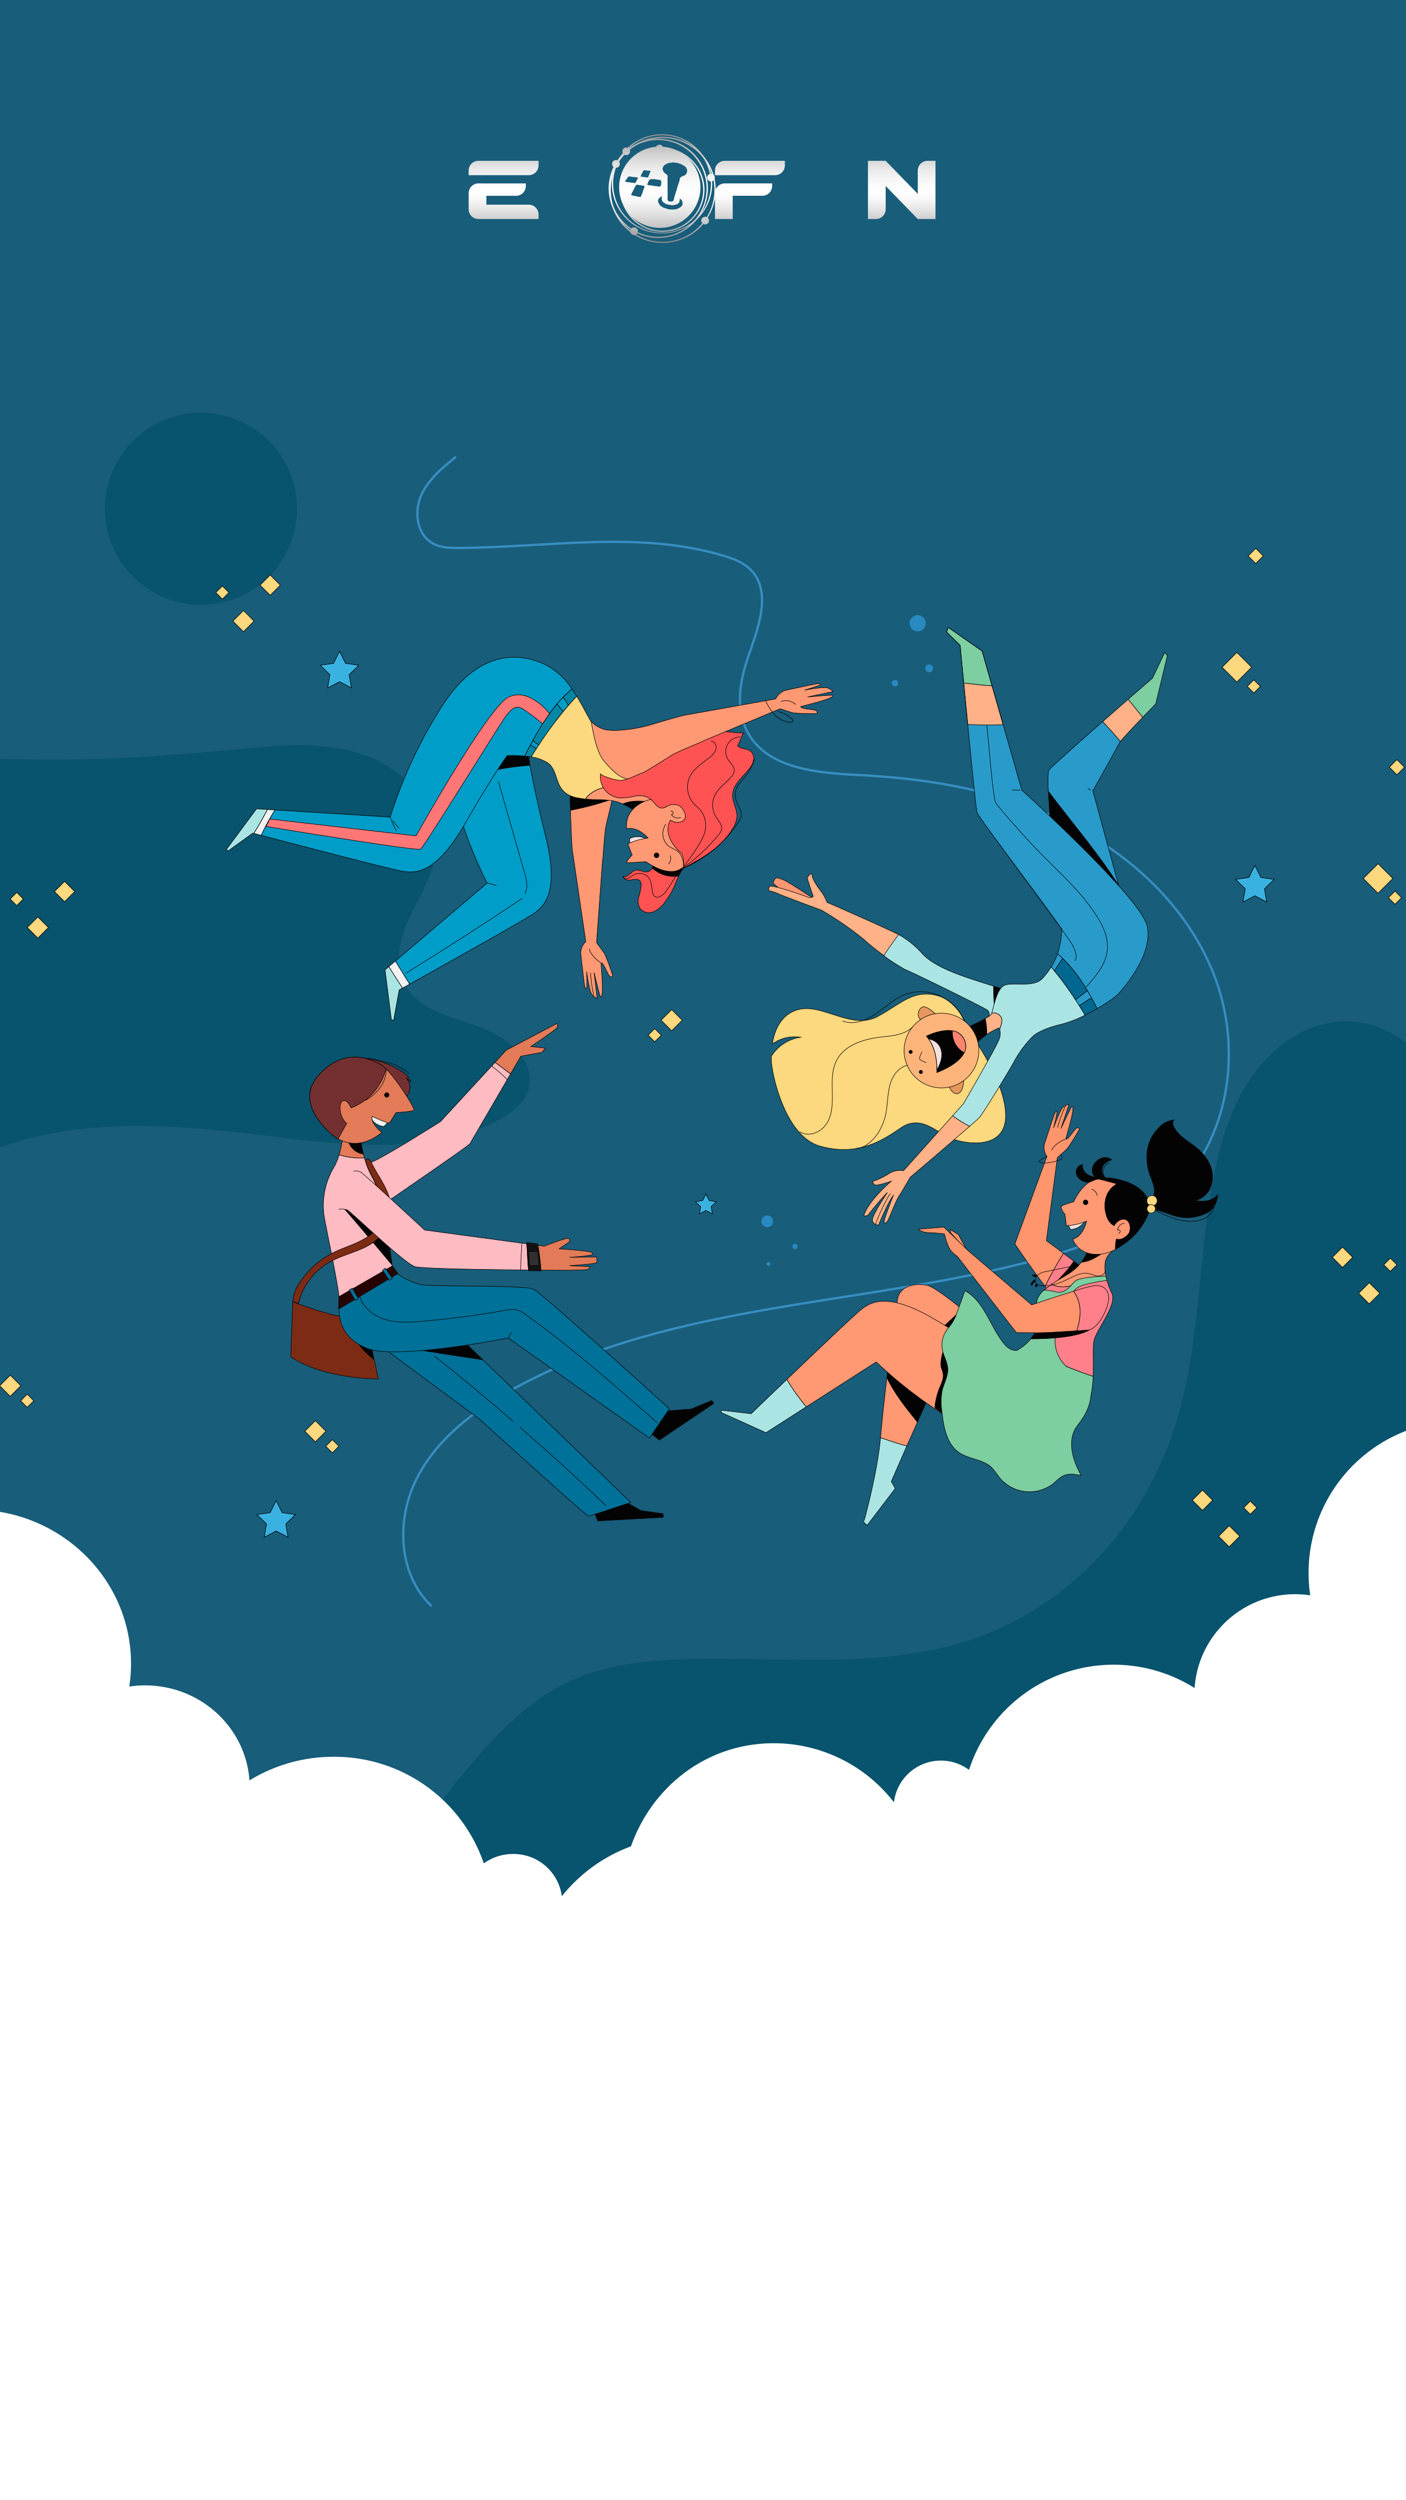 <svg xmlns="http://www.w3.org/2000/svg" xmlns:xlink="http://www.w3.org/1999/xlink" width="414" height="736" viewBox="0 0 414 736"><defs><style>.a{clip-path:url(#u);}.b{fill:#fff;}.c{fill:#185d7a;}.ac,.ax,.az,.d,.h,.t{fill:none;}.d{stroke:#378ec1;stroke-width:0.681px;}.aa,.ab,.ac,.ad,.ae,.af,.ag,.ah,.ai,.aj,.al,.am,.an,.ao,.ap,.aq,.ar,.as,.at,.au,.av,.ax,.ay,.az,.d,.f,.i,.j,.k,.l,.m,.n,.o,.p,.q,.t,.v,.w,.y,.z{stroke-miterlimit:10;}.e{fill:#08536d;}.f{fill:#39b2e2;}.aa,.ab,.ac,.ad,.ae,.af,.ag,.ah,.ai,.aj,.al,.am,.an,.ao,.ap,.aq,.ar,.as,.at,.au,.av,.ax,.ay,.f,.i,.j,.k,.l,.m,.n,.o,.p,.q,.t,.v,.w,.y,.z{stroke:#040303;}.f,.i{stroke-width:0.166px;}.g{fill:#288ac1;}.au,.i,.j{fill:#fcd87e;}.aa,.ab,.ad,.ae,.af,.ag,.ah,.ai,.aj,.al,.am,.j,.k,.l,.m,.n,.o,.p,.q,.t,.v,.w,.y,.z{stroke-width:0.15px;}.k{fill:#ff9772;}.ao,.l,.r{fill:#040303;}.ap,.m{fill:#aae5e4;}.n{fill:#ffb287;}.o,.x{fill:#299bcb;}.p{fill:#7dcea0;}.q{fill:#006890;}.s{fill:#e6975f;}.u{fill:#fdb47a;}.v{fill:#ff8470;}.at,.w{fill:#f4e1df;}.y{fill:#ff956c;}.z{fill:#ff808b;}.aa,.as{fill:#ff9974;}.ab{fill:#005f8b;}.ac{stroke-width:0.602px;}.ad{fill:#743030;}.ae{fill:#7d2b15;}.af{fill:#007199;}.ag{fill:#e37b58;}.ah,.ak{fill:#ffbbc2;}.ai,.aq{fill:#f1f1f1;}.aj{fill:#250300;}.al{fill:#131313;}.am{fill:#303030;}.an,.aw{fill:#ff5353;}.an,.ao,.ap,.aq,.ar,.as,.at,.au,.av,.ax,.ay{stroke-width:0.154px;}.ar{fill:#009dc8;}.av{fill:#0086a7;}.ay{fill:#ff7676;}.az{stroke:#fff;}.ba,.bb,.bc{fill-rule:evenodd;}.ba{fill:url(#a);}.bb{fill:url(#b);}.bc{fill:url(#d);}.bd{fill:url(#f);}.be{fill:url(#g);}.bf{fill:url(#h);}.bg{fill:url(#i);}.bh{fill:url(#j);}.bi{fill:url(#k);}.bj{fill:url(#l);}.bk{fill:url(#m);}.bl{fill:url(#n);}.bm{fill:url(#o);}.bn{fill:url(#p);}.bo{fill:url(#q);}.bp{fill:url(#r);}.bq{fill:url(#s);}</style><linearGradient id="a" x1="0.5" y1="-0.582" x2="0.5" y2="1.558" gradientUnits="objectBoundingBox"><stop offset="0" stop-color="#797a7d"/><stop offset="0.03" stop-color="#868789"/><stop offset="0.14" stop-color="#b1b2b3"/><stop offset="0.25" stop-color="#d3d3d4"/><stop offset="0.35" stop-color="#ebebec"/><stop offset="0.45" stop-color="#fafafa"/><stop offset="0.52" stop-color="#fff"/><stop offset="0.58" stop-color="#f8f8f8"/><stop offset="0.67" stop-color="#e3e3e4"/><stop offset="0.78" stop-color="#c2c2c3"/><stop offset="0.9" stop-color="#939496"/><stop offset="1" stop-color="#656669"/></linearGradient><linearGradient id="b" y1="-0.582" y2="1.558" xlink:href="#a"/><linearGradient id="d" y1="-0.582" y2="1.558" xlink:href="#a"/><linearGradient id="f" y1="-0.124" y2="1.141" xlink:href="#a"/><linearGradient id="g" y1="-0.254" y2="1.238" xlink:href="#a"/><linearGradient id="h" y1="-0.304" y2="1.377" xlink:href="#a"/><linearGradient id="i" y1="-0.077" y2="1.187" xlink:href="#a"/><linearGradient id="j" y1="-0.098" y2="1.085" xlink:href="#a"/><linearGradient id="k" y1="-11.837" y2="4.61" xlink:href="#a"/><linearGradient id="l" y1="-2.742" y2="13.705" xlink:href="#a"/><linearGradient id="m" y1="-13.239" y2="3.208" xlink:href="#a"/><linearGradient id="n" y1="-6.199" y2="10.248" xlink:href="#a"/><linearGradient id="o" y1="-7.318" y2="9.129" xlink:href="#a"/><linearGradient id="p" y1="-2.383" y2="14.064" xlink:href="#a"/><linearGradient id="q" y1="-10.881" y2="5.566" xlink:href="#a"/><linearGradient id="r" y1="-4.408" y2="12.039" xlink:href="#a"/><linearGradient id="s" y1="-0.32" y2="1.373" xlink:href="#a"/><clipPath id="u"><rect width="414" height="736"/></clipPath></defs><g id="t" class="a"><rect class="b" width="414" height="736"/><rect class="b" width="482.052" height="871.174" transform="translate(-26.589 6.146)"/><rect class="c" width="512.492" height="808.484" transform="translate(-49.104 -12)"/><path class="d" d="M160.872,123.921c-4.077,3.288-8.307,6.773-10.363,11.591s-1.1,11.358,3.481,13.905c2.307,1.285,5.074,1.356,7.715,1.344,26.09-.12,52.856-5.206,77.852,2.268,2.9.868,5.859,1.963,8.008,4.1,6.45,6.412,2.3,17.119-.689,25.709-2.482,7.14-3.781,15.349-.24,22.028,5.854,11.045,20.871,12.157,33.356,12.778,21.351,1.062,42.891,4.958,61.944,14.65s35.484,25.66,42.725,45.773,4.12,44.38-10.34,60.123c-10.97,11.943-26.9,17.965-42.565,22.143C280.62,373.966,224.7,372.7,178.234,398.04c-11.786,6.428-23.089,14.929-29.081,26.943s-5.284,28.127,4.532,37.286" transform="translate(-26.589 10.538)"/><path class="e" d="M199.988,561.73c-.582-13.915,7.028-25.231,14.235-34.01,8.755-10.664,17.989-20.826,28.5-26.946,11.11-6.469,23.184-8.151,35.093-8.725,28.208-1.36,56.758,3.1,84.474-4.9s55.652-31.818,65.479-71.586c7.061-28.576,4.237-62.672,15.992-87.513,10.8-22.833,33.422-30.767,49.834-17.48V562.459Z" transform="translate(-79.589 -3.462)"/><path class="e" d="M1.217,194.753c-.511,6.193,4.016,11.935,9.571,14.721s11.962,3.208,18.173,3.416c22.112.738,44.247-.608,66.267-2.742,12.755-1.237,25.965-2.691,38.113,1.387s22.9,15.493,21.657,28.246c-.672,6.862-4.574,12.9-7.542,19.125s-5.029,13.682-1.989,19.87c3.808,7.754,13.515,9.972,21.687,12.772s17.156,9.613,15.177,18.022c-1.184,5.03-5.981,8.318-10.675,10.479-21.481,9.888-46.41,6.176-69.888,3.352-19.93-2.4-40.251-3.995-59.979-.286S2.75,336.414-9.017,352.678s-14.44,39.767-3.348,56.5" transform="translate(-26.589 10.538)"/><circle class="e" cx="28.271" cy="28.271" r="28.271" transform="translate(30.912 121.514)"/><g transform="translate(-26.589 10.538)"><path class="f" d="M126.565,181.186l1.751,3.549,3.916.569-2.834,2.762.669,3.9-3.5-1.842-3.5,1.842.669-3.9L120.9,185.3l3.916-.569Z"/><path class="f" d="M107.9,431.195l1.751,3.549,3.916.569-2.834,2.762.669,3.9-3.5-1.842-3.5,1.842.669-3.9-2.834-2.762,3.916-.569Z"/><path class="f" d="M396.087,244.213l1.751,3.549,3.916.569-2.834,2.762.669,3.9-3.5-1.842-3.5,1.842.669-3.9-2.834-2.762,3.916-.569Z"/><path class="f" d="M234.445,340.947l.949,1.924,2.123.309-1.536,1.5.363,2.115-1.9-1-1.9,1,.363-2.115-1.536-1.5,2.123-.309Z"/></g><path class="g" d="M299.191,172.938a2.384,2.384,0,1,1-2.384-2.385A2.384,2.384,0,0,1,299.191,172.938Z" transform="translate(-26.589 10.538)"/><path class="g" d="M301.327,186.208a1.139,1.139,0,1,1-1.139-1.139A1.139,1.139,0,0,1,301.327,186.208Z" transform="translate(-26.589 10.538)"/><path class="g" d="M291.071,190.577a.95.95,0,1,1-.95-.95A.949.949,0,0,1,291.071,190.577Z" transform="translate(-26.589 10.538)"/><path class="g" d="M254.224,348.98a1.71,1.71,0,1,1-1.709-1.709A1.71,1.71,0,0,1,254.224,348.98Z" transform="translate(-26.589 10.538)"/><circle class="g" cx="0.76" cy="0.76" r="0.76" transform="translate(233.333 366.166)"/><circle class="g" cx="0.57" cy="0.57" r="0.57" transform="translate(225.735 371.484)"/><rect class="h" width="340.404" height="340.404" transform="translate(41.328 134.068)"/><g transform="translate(-26.589 10.538)"><rect class="i" width="2.73" height="2.73" transform="translate(219.371 292.264) rotate(45)"/><rect class="i" width="4.393" height="4.393" transform="translate(224.362 286.672) rotate(45)"/><rect class="i" width="2.73" height="2.73" transform="translate(126.37 415.195) rotate(135.001)"/><rect class="i" width="4.393" height="4.393" transform="translate(122.557 410.779) rotate(135.001)"/><rect class="i" width="2.73" height="2.73" transform="translate(397.708 191.524) rotate(135)"/><rect class="i" width="6.146" height="6.146" transform="translate(395.134 185.868) rotate(135)"/><rect class="i" width="3.139" height="3.139" transform="translate(398.556 153.113) rotate(135)"/><rect class="i" width="2.73" height="2.73" transform="matrix(0.707, 0.707, -0.707, 0.707, 92.066, 161.971)"/><rect class="i" width="4.219" height="4.219" transform="translate(106.147 158.72) rotate(44.999)"/><rect class="i" width="4.393" height="4.393" transform="translate(98.281 169.194) rotate(44.999)"/><rect class="i" width="2.73" height="2.73" transform="translate(396.669 433.29) rotate(135)"/><rect class="i" width="4.219" height="4.219" transform="matrix(-0.707, 0.707, -0.707, -0.707, 383.641, 431.093)"/><rect class="i" width="4.393" height="4.393" transform="translate(391.63 441.69) rotate(135)"/></g><g transform="translate(-26.589 10.538)"><rect class="i" width="2.73" height="2.73" transform="translate(158.826 382.463) rotate(45)"/><rect class="i" width="4.393" height="4.393" transform="translate(163.816 376.871) rotate(45)"/><rect class="i" width="2.73" height="2.73" transform="translate(36.534 401.808) rotate(135.001)"/><rect class="i" width="4.393" height="4.393" transform="translate(32.72 397.392) rotate(135.001)"/><rect class="i" width="2.73" height="2.73" transform="translate(439.281 253.717) rotate(135)"/><rect class="i" width="6.146" height="6.146" transform="translate(436.706 248.062) rotate(135)"/><rect class="i" width="3.139" height="3.139" transform="translate(440.129 215.306) rotate(135)"/><rect class="i" width="2.73" height="2.73" transform="matrix(0.707, 0.707, -0.707, 0.707, 31.52, 252.17)"/><rect class="i" width="4.219" height="4.219" transform="translate(45.601 248.919) rotate(44.999)"/><rect class="i" width="4.393" height="4.393" transform="translate(37.735 259.393) rotate(44.999)"/><rect class="i" width="2.73" height="2.73" transform="translate(437.909 361.775) rotate(135)"/><rect class="i" width="4.219" height="4.219" transform="matrix(-0.707, 0.707, -0.707, -0.707, 424.882, 359.578)"/><rect class="i" width="4.393" height="4.393" transform="translate(432.871 370.175) rotate(135)"/></g><g transform="translate(-26.589 10.538)"><path class="j" d="M262.338,294.806a11.334,11.334,0,0,0-8.33,1.959c.978-6.255,4.4-10.135,9.6-10.386,6.513-.314,14.5,6.007,21.317,2.363s10.483-8.038,17.527-6.24,9.168,10.248,9.168,10.248,10.855,14.206,11.072,24.822-11.793,8.719-16.1,6.986-8.847-7.184-14.832-3.033-12.982,8.24-23.562,5.365-14.32-21.469-14.461-24.978c-.021-.517-.025-1.02-.02-1.516A12.227,12.227,0,0,1,262.338,294.806Z"/><path class="k" d="M267.9,255.026c-2.681-1.558-6.245-4.07-8.927-5.628a12.366,12.366,0,0,0-3.084-1.432,1.075,1.075,0,0,0-1.053.14,1.175,1.175,0,0,0-.188.314c-.107.234-.215.467-.323.7a.34.34,0,0,0,.123.492,26.257,26.257,0,0,0,5.524,3.886Z"/><path class="l" d="M322.813,280.969c5.341,1.9.033,5.675-3.222,7.573a76.391,76.391,0,0,1-.436-8.788C320.46,280.168,321.7,280.572,322.813,280.969Z"/><path class="m" d="M290.078,263.977a26.92,26.92,0,0,1,8.115,6.25c3.646,3.963,11.481,6.539,18.262,8.675.927.292,1.826.574,2.7.852a76.391,76.391,0,0,0,.436,8.788c-1.2.7-2.128,1.148-2.128,1.148a2.841,2.841,0,0,0,.434-1.533,2.029,2.029,0,0,0-.149-.8,1.357,1.357,0,0,0-.452-.577c-1.036-.751-20.845-10.561-24.012-11.836a54.879,54.879,0,0,1-6.47-4.159C287.878,268.506,288.869,266.2,290.078,263.977Z"/><path class="n" d="M252.958,251.651a11.945,11.945,0,0,1,3.082,1.037c2.585,1.053,12.38,4.672,12.38,4.672a95.166,95.166,0,0,1,12.628,8.718,58.556,58.556,0,0,0,5.837,4.669c1.331-2.149,2.847-4.151,4.3-6.2-8.333-3.949-21.087-9.463-21.087-9.463a11.8,11.8,0,0,0-1.662-3.1c-1.122-1.461-2.648-3.67-2.705-4.855s-1.463.407-1.409.877,1.73,5.365,1.73,5.365-.887.579-1.481.25S255.893,250.5,253.6,250.3C252.8,250.239,252.958,251.651,252.958,251.651Z"/><path class="n" d="M321.231,288.667c.674.761.325,2.222-.272,3.854a2.152,2.152,0,0,0-.2-.489,20.181,20.181,0,0,0-7.018,4.946l-2.726-4.867s6.974-3.136,7.468-4.08a2.224,2.224,0,0,0,.123-.318A2.456,2.456,0,0,1,321.231,288.667Z"/><path class="o" d="M335.338,216.314c.312-.631,8.242-7.677,15.951-14.443,1.764,1.919,3.53,3.837,5.208,5.832a2.714,2.714,0,0,0-.238.346c-.573,1.141-6.341,11.5-7.882,14.2l7.595,27.879c-6.172-9.689-13.73-18.439-20.669-27.662A31.582,31.582,0,0,1,335.338,216.314Z"/><path class="l" d="M335.3,222.463c6.939,9.223,14.5,17.973,20.669,27.662l.2.738s.449,2.5,1.023,5.744c-6.719-5.49-13.6-10.578-20.5-15.619C335.994,234.171,335.505,227.244,335.3,222.463Z"/><path class="o" d="M357.2,256.607c1.059,5.994,2.541,14.55,2.4,14.716-.217.255,1.7,7.424-6.108,12.625-1.372.914-2.654,1.708-3.854,2.408-2.975-5.893-6.615-11.88-11.657-16.137,1.233-3.55,1.827-8.4.609-15.119-.73-4.02-1.369-9.035-1.891-14.112C343.6,246.029,350.478,251.117,357.2,256.607Z"/><path class="p" d="M365.943,189.093l3.617-7.572.747.986-3.415,14.166s-1.757,1.788-3.844,3.952c-1.383-1.768-2.824-3.531-4.282-5.292C362.915,191.715,365.943,189.093,365.943,189.093Z"/><path class="n" d="M363.048,200.625c-2.573,2.669-5.648,5.91-6.551,7.078-1.678-2-3.444-3.913-5.208-5.832,2.621-2.3,5.215-4.566,7.477-6.538C360.224,197.094,361.665,198.857,363.048,200.625Z"/><path class="m" d="M320.959,292.521c.6-1.632.946-3.093.272-3.854a2.456,2.456,0,0,0-2.627-.954c.512-1.549,1.387-6.794,3.477-8.06,2.266-1.374,8.817.8,11.52-2.221a23.491,23.491,0,0,0,2.52-3.321,101.5,101.5,0,0,1,9.964,14.163,33.744,33.744,0,0,1-7.472,2.829c-2.009.449-6.323,1.8-8.078,3.606a31.342,31.342,0,0,0-5.27,7.135c-1.739,3.185-9.125,15.3-10.349,16.632-.258.283-1.32,1.234-2.827,2.552a37.971,37.971,0,0,1-4.995-3.111l3.205-3.584s9.975-17.125,10.57-19.171A4.653,4.653,0,0,0,320.959,292.521Z"/><path class="q" d="M349.635,286.356c-1.285.749-2.465,1.379-3.55,1.918q-.84-1.405-1.713-2.788c1.22-.833,2.409-1.589,3.585-2.313C348.54,284.23,349.1,285.294,349.635,286.356Z"/><path class="o" d="M347.957,283.173c-1.176.724-2.365,1.48-3.585,2.313q-.555-.887-1.127-1.76c1.217-.765,2.339-1.83,3.53-2.612C347.179,281.8,347.575,282.481,347.957,283.173Z"/><path class="o" d="M337.978,270.219c.515.435,1.011.893,1.5,1.362l-2.409,3.678c-.315-.383-.623-.772-.946-1.148A19.426,19.426,0,0,0,337.978,270.219Z"/><path class="q" d="M346.775,281.114c-1.191.782-2.313,1.847-3.53,2.612a93.472,93.472,0,0,0-6.178-8.467l2.409-3.678A45.287,45.287,0,0,1,346.775,281.114Z"/><path class="n" d="M288.238,335.006a6.194,6.194,0,0,1,4.4-.925l14.453-16.164a37.971,37.971,0,0,0,4.995,3.111c-5.618,4.915-17.483,14.986-17.483,14.986s-2.216,3.878-3.291,5.519-2.836,6.532-3.373,7.353-.895.677-1.019.212,2.7-7.729,2.7-7.729c-1.683,2.122-4.34,8.726-4.34,8.726s-1.643-.039-1.8-1.45,4.428-8.173,4.428-8.173a74.174,74.174,0,0,0-5.676,6.634s-1.609.908-1.107-.342c1.8-4.484,7.9-9.577,7.9-9.577s-4.2,1.421-4.789,1.08a1.682,1.682,0,0,1-.731-1.019A21.164,21.164,0,0,0,288.238,335.006Z"/><path class="r" d="M313.739,296.978l-2.726-4.867s3.535-1.591,5.749-2.848a18.986,18.986,0,0,1,.463,4.672A22.493,22.493,0,0,0,313.739,296.978Z"/><path class="s" d="M301.945,287.871s-2.8-2.784-3.962-1.855a2.436,2.436,0,0,0-.4,3.589Z"/><path class="s" d="M310.322,307.274s.155,3.388-1.5,4.03-2.784-1.906-2.784-1.906A46.866,46.866,0,0,0,310.322,307.274Z"/><path class="t" d="M301.945,287.871s-2.8-2.784-3.962-1.855a2.436,2.436,0,0,0-.4,3.589Z"/><path class="t" d="M310.337,307.029s.14,3.633-1.514,4.275-2.741-1.8-2.741-1.8S309.269,307.733,310.337,307.029Z"/><circle class="u" cx="11.004" cy="11.004" r="11.004" transform="matrix(0.923, -0.384, 0.384, 0.923, 289.428, 292.786)"/><circle class="t" cx="11.004" cy="11.004" r="11.004" transform="matrix(0.923, -0.384, 0.384, 0.923, 289.428, 292.786)"/><path class="t" d="M299.374,302.276s-1.8-.6-2-1.06.753-2.187.753-2.187"/><path class="r" d="M297.213,304.806a.563.563,0,1,0,.732-.311A.562.562,0,0,0,297.213,304.806Z"/><path class="r" d="M294.214,298.9a.563.563,0,1,0,.732-.312A.563.563,0,0,0,294.214,298.9Z"/><path class="r" d="M302.353,305.291s.588-6.849-3.138-10.848c0,0,9.128-4.663,11.486,1.286S302.353,305.291,302.353,305.291Z"/><path class="v" d="M310.6,295.789a4.372,4.372,0,0,1-.082,3.563,6.582,6.582,0,0,1-3.441-6.458A4.479,4.479,0,0,1,310.6,295.789Z"/><path class="w" d="M300.037,295.287c4.394.908,4.769,5.393,2.452,9.043C302.5,302.507,302.257,298.358,300.037,295.287Z"/><path class="t" d="M293.8,303.046c-2.427.508-4.167,2.741-4.953,5.094s-.827,4.877-1.147,7.337A17.018,17.018,0,0,1,285.136,323c-1.517,2.2-3.731,4.38-6.4,4.5"/><path class="t" d="M310.56,290.019a14.8,14.8,0,0,0-6.9-7.251,13.512,13.512,0,0,0-10.436-.6c-3.275,1.225-5.85,3.765-8.737,5.736s-6.6,3.413-9.838,2.085"/><path class="t" d="M295.367,291.7c-2.148,2.191-5.349,2.629-8.4,2.928-5.433.533-11.539,2.129-14.039,6.982-1.442,2.8-1.345,6.107-1.264,9.254s.063,6.481-1.556,9.182-5.432,4.335-8.029,2.555"/><path class="t" d="M284.385,349.814a59.792,59.792,0,0,1,3.592-7.8,4.01,4.01,0,0,1,.864-1.184"/><path class="x" d="M327.464,222.068s35.151,31.722,36.93,40.06-6.924,18.371-8.536,20.056l-12.444-8.9s1.021-.989-1.114-5.737-27.582-37.388-28.035-38.97c-.23-.807-1.517-13.563-2.722-25.874a100.1,100.1,0,0,0,10.413.056Z"/><path class="n" d="M321.956,202.763a100.1,100.1,0,0,1-10.413-.056c-.421-4.3-.832-8.537-1.185-12.2,2.779.277,5.571.724,8.335.819Z"/><path class="p" d="M305.287,175.5l.538-1.339,9.956,6.962,2.912,10.206c-2.764-.1-5.556-.542-8.335-.819-.619-6.424-1.059-11.062-1.059-11.062Z"/><path class="t" d="M355.758,282.147c1.611-1.685,10.415-11.681,8.636-20.019s-36.93-40.06-36.93-40.06l-11.683-40.946-9.956-6.962-.538,1.339,4.012,3.948s4.514,47.552,4.966,49.134c.446,1.559,24.655,33.57,27.928,38.745.412.653,1.958,3.7.941,4.935"/><path class="t" d="M346.441,279.979c2.86-3.213,5.865-6.749,6.217-11.036.288-3.5-1.274-6.891-3.156-9.856-5.1-8.03-12.632-14.147-19.107-21.113-3.036-3.267-10.211-11.24-10.695-12.374-.724-1.693-1.979-17.288-2.531-22.658"/><path class="t" d="M327.105,222.065,324.663,222"/><path class="t" d="M347.752,222.087a1.9,1.9,0,0,0-.894-.49"/></g><g transform="translate(-26.589 10.538)"><path class="y" d="M334.694,354.667l3.229-24.384c.067-.192,2.372-2.128,2.946-2.739a58.116,58.116,0,0,0,3.385-5.372c.449-.846-.468-.728-.468-.728-.791.352-1.716,2.133-2.785,3.088-.441.394-.15.17-.6.263.2-1.017,2.932-9.636,1.874-9.627-.284,0-3.284,6.519-3.284,6.519l2.363-7.166a4.662,4.662,0,0,0-1.75.888c-.879.7-2.781,6.076-2.781,6.076s1.181-4.7.976-4.758-.272-.082-.531.287-1.3,3.62-1.3,3.62-.741,2.23-1.624,4.936a4.551,4.551,0,0,0,.5,4.307l.007.008-9.42,25.755s4.947,7.327,8.886,12.475c1.672-3.362,3.534-6.611,5.417-9.718C336.953,356.322,334.694,354.667,334.694,354.667Z"/><path class="z" d="M339.724,358.4c-1.883,3.107-3.745,6.356-5.417,9.718.36.472.709.919,1.048,1.347,2.4-3,5.345-5.472,7.451-8.74C341.766,359.931,340.713,359.137,339.724,358.4Z"/><path class="l" d="M349.55,366.169c-.866-.9-3.747-3.165-6.744-5.447-2.106,3.268-5.055,5.744-7.451,8.74a23.58,23.58,0,0,0,2.982,3.319c2.837,2.213,9.9.527,11.482-1.049S351.559,368.263,349.55,366.169Z"/><path class="w" d="M341.11,350.054l.714,1.322a5.077,5.077,0,0,0,4.129-2.4Z"/><path class="aa" d="M287.733,394.982c-.7,5.879-1.378,12.1-1.872,17.7,2.162.7,5.486,1.961,7.748,2.411l3.125-7.012C293.413,403.966,290.073,399.81,287.733,394.982Z"/><path class="l" d="M296.734,408.081l4.062-9.116c-4.136-4.219-8.162-8.556-11.913-13.186-.374,2.86-.765,5.982-1.15,9.2C290.073,399.81,293.413,403.966,296.734,408.081Z"/><path class="aa" d="M300.8,398.965l2.912-6.534,9.355.339a110.4,110.4,0,0,1,2.544-13.112c-6.332-5.442-13.861-11.535-16.217-11.887-4.3-.644-7.647.668-8.41,3.651-.234.915-1.1,6.709-2.1,14.357C292.634,390.409,296.66,394.746,300.8,398.965Z"/><path class="l" d="M307.4,383.709s-.226-3.986.827-5.641a4.729,4.729,0,0,0,.978-2.557l-4.78,4.461Z"/><path class="m" d="M285.861,412.682c-.87,9.882-4.538,23.385-4.538,23.385s-.4,1.443-.417,1.437l1.005.984,8.279-10.856-1.162-2.051,4.581-10.488C291.347,414.643,288.023,413.384,285.861,412.682Z"/><path class="ab" d="M325.257,388.211s-4.416-4.054-9.65-8.553a110.4,110.4,0,0,0-2.544,13.112l10.208.369Z"/><path class="l" d="M352.883,357.171l-5.783.074a17.759,17.759,0,0,1-2.126,3.794C347.883,360.833,350.613,358.8,352.883,357.171Z"/><path class="aa" d="M352.043,360.863c.415-2.286,2.96-3.719,2.96-3.719l-2.12.027c-2.27,1.634-5,3.662-7.909,3.868-2.379,3.162-5.2,4.03-8.654,6.433a.6.6,0,0,0,.306.257c5.383,2.156,10.538-2.925,15.9-1.351A13.513,13.513,0,0,1,352.043,360.863Z"/><path class="z" d="M328.463,385.736a108.85,108.85,0,0,0,20,8.893c.2-4.726-.253-9.078.4-11.023,1.188-3.527,6.7-10.315,5.1-13.47a19.738,19.738,0,0,1-1.428-3.758c-5.365-1.574-10.52,3.507-15.9,1.351a.6.6,0,0,1-.306-.257c-.631.439-1.283.929-1.958,1.5-5.536,4.638-.654,8.907-2.516,12.9A11.914,11.914,0,0,1,328.463,385.736Z"/><path class="p" d="M348.461,394.629a108.85,108.85,0,0,1-20-8.893,34.932,34.932,0,0,1-5.835,3.686s-3.968-1.8-13.132-7.071c.353,9,.135,18.109.934,27.139,1.254.705,2.535,1.4,3.845,2.067,17.074,8.715,26.992,1.505,31.431-5.736C347.7,402.572,348.3,398.477,348.461,394.629Z"/><path class="m" d="M247.782,405.614l-8.8-1.022-.061.651,13.213,5.956,11.873-7.618a64.967,64.967,0,0,1-5.729-8.047C252.463,401.1,247.782,405.614,247.782,405.614Z"/><path class="aa" d="M310.43,409.49c-.8-9.03-.581-18.137-.934-27.139-2.114-1.216-4.505-2.615-7.188-4.22-14.309-8.558-19.281-5.358-22.055-3.242-1.673,1.276-13.134,12.184-21.972,20.645a64.967,64.967,0,0,0,5.729,8.047L284.6,390.375A135.082,135.082,0,0,0,310.43,409.49Z"/><path class="aa" d="M360.675,342.17c-1.464-5.283-7.716-6.441-11.614-5.464s-6.353,6.554-6.353,6.554a22.808,22.808,0,0,0-3.246,1.058c-1.178.55.7,2.575.7,2.575l.448,3.4a18.325,18.325,0,0,0,5.923-1.366s-.872,4.453-4.056,5.3c0,0,1.2,4.191,6.6,4.472s10.579-3.919,11.487-8.269A22.96,22.96,0,0,0,360.675,342.17Z"/><path class="l" d="M346.91,343.591a.695.695,0,1,1-.467-.864A.7.7,0,0,1,346.91,343.591Z"/><path class="l" d="M355.313,337.9l-5.449-1.434s3.038-1.056,8.547.946,6.484,5.722,6.484,5.722,1.606,1.369-1.766,6.7a19.607,19.607,0,0,1-8.126,7.3,11.548,11.548,0,0,1,.306-2.934,2.759,2.759,0,0,0,2.552-.608,3.9,3.9,0,0,0,1.056-.948,3.139,3.139,0,0,0,.352-2.415,2.347,2.347,0,0,0-1.06-1.683,2.121,2.121,0,0,0-1.8.067,3.643,3.643,0,0,0-1.754,1.683,4.869,4.869,0,0,1-2.282-3.045,8.922,8.922,0,0,1-.166-5.109,6.851,6.851,0,0,1,3.032-4.05Z"/><path class="l" d="M349.746,336.434a4,4,0,0,1-.442-.374c-.016,0-.03-.009-.046-.012a6.422,6.422,0,0,1-2.545-.924,3.119,3.119,0,0,1-1.4-2.41c0-.134.028-.3.154-.341a1.441,1.441,0,0,0-1.109.268,2.356,2.356,0,0,0-.681,2.779,3.558,3.558,0,0,0,2.3,1.913,2.66,2.66,0,0,0,1.253.111,12.09,12.09,0,0,0,1.9-.726c.244-.092.489-.183.737-.261.1-.031.2-.054.3-.08l-.033-.015Z"/><path class="l" d="M351.134,334.673a2.891,2.891,0,0,1,.576-2.494,5.107,5.107,0,0,1,2.206-1.3,2.95,2.95,0,0,0-2.512-.618,4.139,4.139,0,0,0-2.25,1.372,3.464,3.464,0,0,0-.926,2.9,4.618,4.618,0,0,0,1.019,1.841,14.388,14.388,0,0,0,2.133.3l1.415-.053A2.888,2.888,0,0,1,351.134,334.673Z"/><path class="l" d="M365.018,344.136a6.573,6.573,0,0,0,1.364-5.241,19.553,19.553,0,0,0-1.09-3.251c-1.333-3.63-1.495-7.844.326-11.255a12.628,12.628,0,0,1,2.193-2.921,6.687,6.687,0,0,1,4.531-2.309c-.581.359-.468,1.238-.184,1.859,1.306,2.861,4.389,4.371,6.819,6.369a13.223,13.223,0,0,1,3.91,5.044,8.7,8.7,0,0,1,.252,6.292,6.514,6.514,0,0,1-4.6,4.128,9.641,9.641,0,0,0,3.575.061,5.174,5.174,0,0,0,3.055-1.755,7.378,7.378,0,0,1-1.435,3.924,6.858,6.858,0,0,1-2.68,1.831,12.819,12.819,0,0,1-7.665.691c-2.844-.628-5.509-2.234-8.421-2.175"/><path class="t" d="M357.677,349.522a2.28,2.28,0,0,0-2,2.033.5.5,0,1,1,.226.919"/><path class="t" d="M352.217,336.376a2.771,2.771,0,0,1,1.088-4.634"/><path class="t" d="M364.667,345.5c2.069.013,3.924,1.177,5.826,1.993a18.186,18.186,0,0,0,5.584,1.4A9.916,9.916,0,0,0,381,348.26a5.253,5.253,0,0,0,3.114-3.682"/><path class="j" d="M367.137,342.2a1.528,1.528,0,1,1-2.07-.619A1.528,1.528,0,0,1,367.137,342.2Z"/><path class="j" d="M366.741,345.662a1.239,1.239,0,1,1-.832-1.542A1.239,1.239,0,0,1,366.741,345.662Z"/><path class="l" d="M305.139,384.775s-2.2,5.354-1.293,7.548.434,3.376-.655,5.815a20.593,20.593,0,0,0-1.351,5.728l8.2,5.937S314.861,386.839,305.139,384.775Z"/><path class="p" d="M327.307,386.552c-1.93,1.01-3.719.092-5-1.456-4.2-5.067-5.791-12.536-11.578-15.664l-2.211,6.047a16.1,16.1,0,0,1-1.6,3.481c-.547.818-1.241,1.531-1.776,2.357a7.53,7.53,0,0,0-1.054,5.5c.378,1.9,1.494,3.64,1.582,5.576.1,2.213-1.147,4.24-1.658,6.4a19.01,19.01,0,0,0-.04,6.491c.492,4.375,1.382,9.268,5.013,11.758,2.928,2.009,7.053,1.955,9.6,4.43a28.187,28.187,0,0,1,2.2,2.816,11.428,11.428,0,0,0,16.373,1.559,12.984,12.984,0,0,1,2.376-1.9c1.636-.838,3.6-.505,5.4-.152-2.267-4.123-3.96-9.2-1.9-13.434.809-1.659,4.184-4.594,4.776-9.938"/><path class="t" d="M347.966,339.524a2.309,2.309,0,0,1,1.7,1.972"/><path class="t" d="M344.324,361.8q-4.776.942-9.542,1.937a5.482,5.482,0,0,0-2.642,1.063,1.9,1.9,0,0,0-.349,2.566,2.409,2.409,0,0,0,1.651.6c2.882.189,5.669-.984,8.258-2.266,1.6-.792,3.316-1.661,5.084-1.4,1.05.155,2.022.7,3.081.774s2.319-.671,2.185-1.724"/><path class="ac" d="M331.36,366.353a3.48,3.48,0,0,0-1.117,1.408"/><path class="ac" d="M331.94,367.453l-.362.821"/><path class="ac" d="M331.719,365.167a1.384,1.384,0,0,0-1.1-.186"/><path class="p" d="M340.776,391.867a10.085,10.085,0,0,1-2.69-11.679c2.917-7.284,3.855-10.835,6.292-11.961s8.151-1.849,8.151-1.849l-.306-1.245s-7.712.168-9.1,1.485-2.876,3.837-5.633,3.137-3.573-.45-3.573-.45-2.923,2.34-1.967,5.344.826,8.4-5.906,12.324"/><path class="y" d="M308.458,352.679l-2.1-1.3.188,1,4.851,5.3-2.552-4.652A1.4,1.4,0,0,0,308.458,352.679Z"/><path class="y" d="M342.688,369.558c-5.36,1.659-12.31,4.024-12.31,4.024l-18.9-16.116.006,0-6.977-6.791-7.553.637a5.3,5.3,0,0,0,2.848,1,37.347,37.347,0,0,1,4.818.4c.209.147.661,3.02,1.892,4.833a10.76,10.76,0,0,0,1.982,1.767l17.365,22.425s11.293.189,17.7-.257C344.846,377.565,345.41,373.234,342.688,369.558Z"/><path class="z" d="M353.032,370.975c-.385-2.2-1.844-3.415-4.712-2.97a57.524,57.524,0,0,0-5.632,1.553c2.722,3.676,2.158,8.007.872,11.922a20.089,20.089,0,0,0,3.747-.5C350.748,379.928,353.417,373.173,353.032,370.975Z"/><path class="l" d="M331.232,381.964l-1.056,1.624s12.458.2,17.131-2.605Z"/><path class="t" d="M340.26,324.837a8.848,8.848,0,0,0-3.31,2.16,1.811,1.811,0,0,0-.6,1.086"/><path class="t" d="M340.243,315.152A41.175,41.175,0,0,0,338,321.366"/><path class="t" d="M334.875,330.1c-.043-.107-.2-.085-.307-.041a8.066,8.066,0,0,0-1.868,1.084c-.075.057-.155.131-.151.225a.278.278,0,0,0,.156.2,2.556,2.556,0,0,0,1.48.251,14.947,14.947,0,0,0,4.557-.95.964.964,0,0,0,.617-.47c.123-.325-.118-.668-.365-.912"/></g><g transform="translate(-26.589 10.538)"><path class="ad" d="M133.33,300.9a25.284,25.284,0,0,1,11.174,3.724,6.525,6.525,0,0,1,3.051,3.3l-1.4-1.175a4.054,4.054,0,0,1,.661,4.647,5.811,5.811,0,0,1-3.92,2.886,10.5,10.5,0,0,1-4.975-.226c-3.383-.873-6.744-3.1-7.57-6.493"/><path class="l" d="M136.763,389.736l-2.776-12.843a8.583,8.583,0,0,1-4.335.462C129.45,382.491,132.6,386.438,136.763,389.736Z"/><path class="ae" d="M129.652,377.355c-6.671-.566-16.874-4.712-16.874-4.712l-.584,16.234c10.011,6.7,25.788,6.495,25.788,6.495l-1.219-5.636C132.6,386.438,129.45,382.491,129.652,377.355Z"/><path class="l" d="M201.418,434.187l1.169,2.988,19.294-1.061-.074-1.045-6.484-.929-9.325-5.3Z"/><path class="l" d="M218.192,411.4l2.532,1.971,16.04-10.775-.6-.86-6.048,2.516-7.655.571Z"/><path class="af" d="M168.714,389.709c-10.544-1.557-21.085-3.148-31.584-5.179l30.538,22.6s31.68,28.7,32.194,28.656,12.455-4.057,12.455-4.057Z"/><path class="l" d="M150.834,372.476,134.7,355.513l-1.01,26.468,3.443,2.549c10.5,2.031,21.04,3.622,31.584,5.179Z"/><path class="ag" d="M179.947,300.384l6.214-1.14.994-1.242-4.264-.48s7.468-4.946,7.757-5.612a1.3,1.3,0,0,0-.04-1.173l-14.934,7.855-3.338,3.624c1.558,1.1,3.076,2.238,4.57,3.393Z"/><path class="ah" d="M164.954,326.132c.323-.547,7.664-13.157,11.952-20.523-1.494-1.155-3.012-2.291-4.57-3.393l-16.027,17.4s-16.9,10.719-20.212,11.9c-.254.091-.97.191-2.37-1.025-2.541-2.205-4.128,6.388-4.128,6.388s8.117,8.649,8.346,8.262S164.5,326.907,164.954,326.132Z"/><path class="l" d="M133.593,329.2a30.385,30.385,0,0,1-.731-3.941s-.557-3.5-1.653-4.843a8.23,8.23,0,0,0-2.2,2.58A5.394,5.394,0,0,0,133.593,329.2Z"/><path class="ag" d="M133.888,330.3c-.107-.377-.208-.747-.295-1.1a5.394,5.394,0,0,1-4.583-6.2,8.23,8.23,0,0,1,2.2-2.58c-.875-1.075-2.092-.78-3.646,3.765a38.86,38.86,0,0,1-1.137,5.225A20.229,20.229,0,0,0,133.888,330.3Z"/><path class="ah" d="M142.157,362.919c-.017-1.036-2.794-21.411-5.756-26.519a26.936,26.936,0,0,1-2.513-6.1,20.229,20.229,0,0,1-7.462-.892,15.793,15.793,0,0,1-1.551,3.714,22.022,22.022,0,0,0-2.854,14.324c.972,5.494,4.735,22.745,4.475,25.478-.016.178-.033.377-.047.593A144.953,144.953,0,0,0,142.325,363.3.771.771,0,0,1,142.157,362.919Z"/><path class="af" d="M223.7,404.151s-37.464-33.9-39.986-35.171-29.543-.668-33.041-1.345c-3.138-.607-7.473-3.081-8.348-4.333a144.953,144.953,0,0,1-15.876,10.215c-.206,3.106.114,9.913,8.528,12.969,9,3.268,41.284-3.159,41.284-3.159l41.562,29.46Z"/><path class="ai" d="M141.092,319.329s-1.083,1.793-1.718,1.718-3.211-.784-3.472-2.838S141.092,319.329,141.092,319.329Z"/><path class="ag" d="M136.179,318.087a38.154,38.154,0,0,0,5.062,2.038l1.975-3.155s4.968-.273,5.3-.728-6.5-11.517-9.823-13.39-11-5.132-18.416,3.312,4.009,17.607,5.865,18.562,6.573,3.153,12.891-1.891C139.037,322.835,135.592,320.172,136.179,318.087Z"/><path class="ad" d="M128.682,320.132c-2.21-1.661-2.481-6.039-1.13-6.6s2.4,2.061,2.4,2.061a16.683,16.683,0,0,0,10.31-11.475,8,8,0,0,0-1.565-1.268c-3.326-1.873-11-5.132-18.416,3.312s4.009,17.607,5.865,18.562Z"/><path class="l" d="M140.9,312.3a.663.663,0,1,1,.089-.934A.663.663,0,0,1,140.9,312.3Z"/><path class="l" d="M142,361.818l-.724-5.118s-12.264-10.867-12.594-11.178a1.284,1.284,0,0,0-.7-.177C130.106,347.587,142,361.818,142,361.818Z"/><path class="t" d="M132.326,370.289c.691,3.677,3.985,6.434,7.557,7.548s7.409.882,11.137.561q12.186-1.052,24.245-3.2a8.762,8.762,0,0,1,3.308-.169,8.477,8.477,0,0,1,3.1,1.619c13.521,9.718,26.043,20.742,38.54,31.746"/><path class="aj" d="M143.75,364.358l-1.65-2.243-15.724,9.05-.089,3.68Z"/><rect class="af" width="3.564" height="1.057" transform="translate(140.09 362.794) rotate(55.567)"/><rect class="af" width="3.564" height="1.057" transform="translate(130.33 368.667) rotate(60.078)"/><path class="t" d="M179.618,409.544c9.018,7.853,17.889,15.933,25.4,23.158"/><path class="t" d="M154.484,388.644c7.239,5.686,15.267,12.355,23.246,19.26"/><path class="t" d="M176.361,383.374a5.66,5.66,0,0,1,.876-1.671"/><path class="t" d="M202.313,360.312a67.185,67.185,0,0,1-8.23.789"/><path class="ae" d="M140.89,340.988a12.529,12.529,0,0,1-3.414,13.434c-3.678,3.217-8.873,3.942-13.189,6.233a18.945,18.945,0,0,0-9.813,12.528c-.433-.137-1.2-.424-1.637-.562.086-2.574,1.1-4.383,2.591-6.463a25.8,25.8,0,0,1,9.484-8.045c2.841-1.4,5.931-2.275,8.7-3.82s5.289-3.986,5.821-7.109c.408-2.395-.4-4.819-1.316-7.072q-1.032-2.553-2.254-5.024c-.382-.774-1.947-3.318-1.433-4.2.626-1.071,1.447.654,1.767,1.289C137.672,335.109,139.749,337.907,140.89,340.988Z"/><path class="ak" d="M151.625,351.547s-17.076-15.8-18.764-17.025-6.5,1.1-6.5,1.1c-5.843,2.809-.346,9.835-.346,9.835a5.805,5.805,0,0,1,2.866.2c1.072.517,16.856,15.786,19.9,16.661,2.179.626,22.224.9,33.425,1-.287-2.533-.3-5.107-.522-7.708Z"/><path class="t" d="M126.317,345.417a5.215,5.215,0,0,1,2.563.24c1.072.517,16.856,15.786,19.9,16.661,2.179.626,22.224.9,33.425,1-.287-2.533-.3-5.107-.522-7.708l-30.055-4.06s-17.076-15.8-18.764-17.025a3.088,3.088,0,0,0-2.17-.3"/><path class="ag" d="M199.793,363.07a2.273,2.273,0,0,0,.6-.734l-6.1-.308s7.705-.468,7.957-.893a3.608,3.608,0,0,0,0-1.662l-7.983.114s5.786-.328,6.83-.86c.149-.076-.174-.5-.174-.5-.513-.59-9.706-1.144-9.706-1.144l3.006-2.046s.384-.749-.262-1.016-7.111,2.286-7.111,2.286l-2.186-.3a61.023,61.023,0,0,1,.9,7.333c2.536.019,4.119.026,4.119.026S199.321,363.48,199.793,363.07Z"/><path class="al" d="M181.7,355.217c.235,2.806.253,5.58.563,8.312l3.633.03a65.529,65.529,0,0,0-.972-7.907Z"/><path class="am" d="M182.23,357.791l2.711.083.387,4.108-2.877-.019Z"/><path class="t" d="M180.25,355.507q-.243,3.879-.39,7.762"/><path class="t" d="M171.594,303.325c.073-.013-.049-.121-.081-.054s.034.137.093.183a35.359,35.359,0,0,1,4.309,3.795"/><path class="t" d="M134.474,300.986a45.548,45.548,0,0,1,6.633,1.327,15.209,15.209,0,0,1,5.906,3.194"/><path class="t" d="M140.328,304.155a9.245,9.245,0,0,1-1.776,5.408,13.628,13.628,0,0,1-4.3,3.805"/></g><g transform="translate(-26.589 10.538)"><path class="an" d="M226.129,245.714c6.252-2.927,12.672-6.443,16.216-12.367a7.532,7.532,0,0,0,1.239-3.522c.076-2.155-1.328-4.15-1.281-6.306.068-3.139,3.017-5.3,4.939-7.779a5.8,5.8,0,0,0,1.247-2.514,2.761,2.761,0,0,0-.823-2.578c-1.109-.916-2.972-.61-3.884-1.722.278-.213,1.457-3.476,1.736-3.69-2.911.03-6.844-.917-9.725-.5a90.552,90.552,0,0,0-9.208,2.713c-6.012,2.072-11.8,8.934-15.967,13.74-.448.517,4.5,1.9,4.429,2.579-.187,1.719,2.052,2.62,2.809,4.175a6.1,6.1,0,0,1,.335,2.794,22.924,22.924,0,0,0,1.079,7.322,10.379,10.379,0,0,0,2.9,4.883,5.039,5.039,0,0,0,5.355.919"/><path class="ao" d="M226.412,247.352a13.311,13.311,0,0,1,.651-1.2,6.165,6.165,0,0,1,4.171-3.112l-12.014-.174a6.5,6.5,0,0,1-.579,2.1A9.316,9.316,0,0,0,226.412,247.352Z"/><path class="an" d="M218.641,244.958a2.026,2.026,0,0,1-1.246,1.111c-1.205.329-2.459-.725-3.671-.424-1.357.337-2.287,2.262-3.606,1.8.047.952,1.353,1.209,2.291,1.04s2.105-.4,2.679.364a1.884,1.884,0,0,1,.3,1.17,18.573,18.573,0,0,1-.713,3.524,4.245,4.245,0,0,0,.461,3.46,3.438,3.438,0,0,0,3.91.844,7.942,7.942,0,0,0,3.24-2.729,21.883,21.883,0,0,0,2.534-4.087c.569-1.209,1.016-2.479,1.6-3.68A9.316,9.316,0,0,1,218.641,244.958Z"/><path class="ap" d="M144.123,280.878l-1.627,8.906-.655-.135-1.878-14.7,1.129-.96c1.309,2.156,2.694,4.252,4.035,6.326Z"/><path class="aq" d="M145.127,280.319c-1.341-2.074-2.726-4.17-4.035-6.326l1.926-1.635,4.194,6.8Z"/><path class="ao" d="M182.3,212.533a35.707,35.707,0,0,1,5.346-4.6,111.26,111.26,0,0,1-2.725-22.207c-3.811-.988-7.994-1.625-11.765-.647-8.4,2.178-18.415,9.723-14.991,29.018.263,1.481.558,2.94.874,4.377q.353,1.6.742,3.168c5.979-4.79,15.414-6.365,22.878-6.873C182.389,213.243,182.3,212.533,182.3,212.533Z"/><path class="ar" d="M187.27,235.771c-.768-3.1-1.423-5.857-1.98-8.287-1.449-6.319-2.236-10.435-2.635-12.719-7.464.508-16.9,2.083-22.878,6.873a138.19,138.19,0,0,0,10.234,27.8l-19.057,16.184-7.936,6.74,4.194,6.8c2.381-1.327,5.927-3.308,9.9-5.534,10.91-6.115,25-14.065,26.744-15.319C186.753,256.222,191.366,252.316,187.27,235.771Z"/><path class="ao" d="M207.856,219.513c.227-2.958-1.129-4.349-3.4-4.567s-8.944,3.037-9.748,6.626a24.2,24.2,0,0,0-.2,4.556q.015.837.046,1.745l0,.111a84.864,84.864,0,0,0,12.312-3.286A51.314,51.314,0,0,0,207.856,219.513Z"/><path class="as" d="M204.632,270.233c-.448-.731-2.353-3.147-2.381-3.353l1.741-23.9,0,0c.239-.943.516-8.369,1.146-10.945.3-1.226.617-2.537.924-3.837.284-1.2.558-2.389.805-3.495a84.864,84.864,0,0,1-12.312,3.286c.12,3.424.264,8.184.51,11.276,0,.019,0,.035.006.054l-.018,0,.069.469c.043.376.093.721.153,1.032l3.8,25.827-.009.007a4.65,4.65,0,0,0-1.39,4.208c.322,2.893.6,5.278.6,5.278s.372,3.473.555,3.895.255.416.472.4.01-4.965.01-4.965.79,5.773,1.523,6.658a4.774,4.774,0,0,0,1.568,1.253l-.879-7.664s1.65,7.146,1.935,7.208c1.057.228.107-8.968.122-10.026.432.187.187-.1.547.388.873,1.177,1.428,3.153,2.147,3.669,0,0,.893.308.62-.632A59.655,59.655,0,0,0,204.632,270.233Z"/><path class="at" d="M212.018,237.852,212,236.317a5.191,5.191,0,0,1,4.879.083Z"/><path class="ao" d="M218.986,225.637l-5.2,2.813A18.093,18.093,0,0,0,210,226.121C212.7,224.856,216.146,225.308,218.986,225.637Z"/><path class="as" d="M216.4,222.759c1.509,1.834,4.494,1.847,4.494,1.847l-1.906,1.031c-2.84-.329-6.286-.781-8.987.484-3.7-1.639-6.647-1.011-10.929-1.436a.612.612,0,0,1,.145-.382c3.733-4.6,10.865-2.635,14.872-6.71A13.829,13.829,0,0,0,216.4,222.759Z"/><path class="au" d="M202.237,204.036c2.816,2.558,11.113,5.876,11.255,9.49a20.105,20.105,0,0,0,.6,4.067c-4.007,4.075-11.139,2.1-14.872,6.71a.612.612,0,0,0-.145.382c-.782-.078-1.609-.191-2.493-.36-7.251-1.385-5.017-7.627-8.669-10.267a12.185,12.185,0,0,0-4.945-1.769,111.373,111.373,0,0,1,13.428-17.9C198.924,198.513,200.684,202.625,202.237,204.036Z"/><path class="ar" d="M195.008,192.285a21.07,21.07,0,0,0-6.649-6.513c-7.568-4.255-20.012-5.756-30.919,10.525q-1.256,1.875-2.4,3.761a138.084,138.084,0,0,0-13.551,29.928l-24.954-1.544-9-.557a72.923,72.923,0,0,0-4.058,7.465c2.582.679,6.963,1.829,11.948,3.129,12.1,3.155,27.767,7.189,29.9,7.495,3.53.509,9.562.891,18.078-13.874,1.6-2.768,3.034-5.208,4.317-7.346,5.56-9.265,8.205-12.852,8.205-12.852a37.207,37.207,0,0,1,5.175.139C184.734,204.827,188.821,197.453,195.008,192.285Z"/><path class="av" d="M181.093,212.041c.612.061,1.242.141,1.87.248q.762-1.217,1.549-2.428a12.322,12.322,0,0,0-1.723-1.1Q181.922,210.4,181.093,212.041Z"/><path class="ar" d="M182.789,208.76a12.322,12.322,0,0,1,1.723,1.1c.252-.388.514-.774.769-1.161a8.2,8.2,0,0,1-1.783-1.257C183.26,207.881,183.022,208.319,182.789,208.76Z"/><path class="av" d="M190.6,196.707a63.342,63.342,0,0,0-7.1,10.736,8.2,8.2,0,0,0,1.783,1.257,116.038,116.038,0,0,1,7.133-9.794C191.787,198.194,191.205,197.437,190.6,196.707Z"/><path class="ar" d="M190.6,196.707c.609.73,1.191,1.487,1.818,2.2.5-.607,1.012-1.2,1.527-1.8a20.6,20.6,0,0,0-1.511-2.415Q191.48,195.669,190.6,196.707Z"/><path class="av" d="M195.008,192.285a34.124,34.124,0,0,0-2.578,2.407,20.6,20.6,0,0,1,1.511,2.415c.8-.921,1.608-1.83,2.45-2.714C195.956,193.685,195.492,192.98,195.008,192.285Z"/><path class="aq" d="M107.532,227.885a72.923,72.923,0,0,0-4.058,7.465l-2.146-.566c1.433-2.314,2.747-4.667,4-7.035Z"/><path class="ap" d="M101.328,234.784l-.3-.078L93.684,240l-.378-.552,8.832-11.9,3.194.2C104.075,230.117,102.761,232.47,101.328,234.784Z"/><path class="as" d="M233.411,235.151c1.323,5.447-3.682,9.593-7.649,10.661s-8.935-2.689-8.935-2.689-3.931.234-5.256.33,1.17-2.3,1.17-2.3l-1.293-3.261a18.751,18.751,0,0,1,5.969-1.729s-3-3.541-6.263-2.716c0,0-1.018-4.338,3.662-7.276s11.4-1.768,14.374,1.664A23.484,23.484,0,0,1,233.411,235.151Z"/><path class="ao" d="M220.414,240.736a.71.71,0,1,0,.013,1A.711.711,0,0,0,220.414,240.736Z"/><path class="aw" d="M227.908,244.727l-1.312.895s5.815-2.6,7.674-5.253c3.441-4.9,2.427-8.183,2.427-8.183s.752-2.022-4.915-5.108a23.3,23.3,0,0,0-11.146-2.812,15.318,15.318,0,0,0,1.991,2.807,2.821,2.821,0,0,1,2.58-.728,4,4,0,0,1,1.416.321,3.21,3.21,0,0,1,1.516,1.982,2.4,2.4,0,0,1-.109,2.03,2.162,2.162,0,0,1-1.642.837,3.724,3.724,0,0,1-2.4-.629,4.982,4.982,0,0,0-.521,3.855,9.13,9.13,0,0,0,2.395,4.644c1.247,1.251,2.183,1.533,2.1,3.95Z"/><path class="ax" d="M227.075,230.08a2.33,2.33,0,0,1-2.8-.819.512.512,0,1,0-.255-.933"/><path class="ax" d="M223.381,243.841a2.359,2.359,0,0,0,.532-2.6"/><path class="ax" d="M203.461,272.817a9.058,9.058,0,0,1-2.866-2.85,1.857,1.857,0,0,1-.378-1.212"/><path class="ax" d="M201.435,282.507a42.109,42.109,0,0,1-.959-6.685"/><path class="as" d="M268.127,191.035c.051.212-4.7,1.588-4.7,1.588s5.724-1.087,6.8-.673a4.757,4.757,0,0,1,1.685,1.088l-7.545,1.6s7.3-.707,7.449-.456c.552.929-8.468,2.952-9.467,3.3.315.351-.034.209.542.4,1.394.453,3.443.352,4.161.869,0,0,.576.749-.4.789a59.61,59.61,0,0,1-6.487-.223c-.835-.192-3.731-1.231-3.935-1.192l-22.11,9.25v0c-.817.526-7.77,3.15-10.012,4.566-1.067.675-2.209,1.392-3.344,2.1-3.272,2.031-6.483,3.958-7.661,4.457-2.732,1.155-5.716-1.537-8.6-4.934-2.291-2.7-3.195-8.244-3.836-11.724a8.39,8.39,0,0,0,4.383,2.449,17.193,17.193,0,0,0,4.606.07,40.488,40.488,0,0,0,7.449-1.24l.02.014c3.266-.97,7.692-2.3,10.637-3.037l.053-.012-.009-.015.466-.083q.557-.12,1.028-.185l25.7-4.6,0-.011a4.649,4.649,0,0,1,3.548-2.655c2.845-.614,5.195-1.108,5.195-1.108s3.411-.751,3.869-.713S268.076,190.823,268.127,191.035Z"/><path class="an" d="M225.762,245.812s1.489-.311,5.822-2.876"/><path class="ax" d="M226.725,245.393l1.225-.711s.175-3.272-.852-4.173-5.555-5.066-3.115-9.623c0,0,1.993,1.358,3.72.2s-.182-3.945-1.08-4.418a3.757,3.757,0,0,0-4,.407"/><path class="an" d="M222.821,226.892a2.315,2.315,0,0,1-1.589.426c-1.425-.313-2.114-1.924-3.288-2.79a5.877,5.877,0,0,0-4.354-.708,20.361,20.361,0,0,1-4.486.525,6.241,6.241,0,0,1-5.69-7.076,4.814,4.814,0,0,0,1.872.967,16.869,16.869,0,0,0,3.469.915c2.177.252,4.979-1.487,7.406-2.328"/><path class="ax" d="M227.226,245.28a35.8,35.8,0,0,0,16.836-13.93,4.478,4.478,0,0,0,.814-1.929,5.215,5.215,0,0,0-.835-2.73,6.961,6.961,0,0,1-.979-3.732c.2-1.97,1.8-3.446,3.028-5a15.353,15.353,0,0,0,2.647-5.084"/><path class="ax" d="M226.437,245.549a36.361,36.361,0,0,1-3.571,6.025,4.882,4.882,0,0,1-2.121,1.9,1.486,1.486,0,0,1-1.435-.134,1.777,1.777,0,0,1-.516-.993c-.415-1.7-.285-3.71-1.544-4.929a3.712,3.712,0,0,0-4.425-.2,5.812,5.812,0,0,1-1.416.808,1.127,1.127,0,0,1-1.382-.543"/><path class="ax" d="M227.883,244.7c-.184-.694.021-.967-.163-1.661a6.084,6.084,0,0,0-1.045-2.429c-.886-1.049-2.364-1.379-3.419-2.257a4.841,4.841,0,0,1-.564-6.331"/><path class="ax" d="M227.294,245.213a52.76,52.76,0,0,0,10.88-10,3.808,3.808,0,0,0,.9-1.7c.2-1.327-.926-2.425-1.646-3.557a6.643,6.643,0,0,1-.339-6.4c1.1-2.217,3.341-3.613,4.9-5.532a3.094,3.094,0,0,0,.8-1.651c.1-1.3-1.144-2.245-1.84-3.348a4.329,4.329,0,0,1,3.677-6.641"/><path class="ax" d="M228.1,244.29c1.517-1.883,4.848-6.641,5.683-8.911a7.557,7.557,0,0,0-.566-6.943c-.731-1.011-1.779-1.749-2.579-2.706a7.22,7.22,0,0,1-.861-7.742c1.262-2.454,3.8-3.924,5.909-5.7a4.515,4.515,0,0,0,1.753-2.462c.186-1.011-.524-2.231-1.552-2.195"/><path class="ay" d="M188.382,199.507s-6-7.862-12.1-4.81S149.1,235.512,149.1,235.512L106,230.553l-1.049,2.193s44.438,7.343,45.487,6.675,23.627-37.265,25.124-39.165c1.549-1.966,2.817-3.461,5.106-2.031a64.619,64.619,0,0,1,5.677,4.3Z"/><path class="ax" d="M256.554,195.958a4.294,4.294,0,0,1,4.354.9"/><path class="ax" d="M170.027,249.383l2.792.74"/><path class="ax" d="M141.453,229.828a21.045,21.045,0,0,0,1.833,4.166"/><path class="ax" d="M142.2,230.917a9.817,9.817,0,0,0,1.883,2.265"/><path class="ax" d="M146,276q17.393-10.716,34.367-22.09"/><path class="ax" d="M181.139,252.571c1.056-1.813.506-4.1-.072-6.114l-7.734-27"/><path class="ax" d="M252.044,195.721a14.041,14.041,0,0,0,2.759,4.24,7.006,7.006,0,0,0,4.487,2.143c.318.015.724-.065.789-.377a.678.678,0,0,0-.214-.539,8.789,8.789,0,0,0-4.38-2.307"/></g><path class="az" d="M277.382,707.08" transform="translate(-26.589 10.538)"/><rect class="h" width="478.184" height="852.881" transform="translate(-26.589 10.658)"/><g transform="translate(138 39.561)"><g transform="translate(0 -0.1)"><path class="ba" d="M5.213,62.228H0v-1.4A2.86,2.86,0,0,1,2.881,58h17.7v1.37a2.891,2.891,0,0,1-2.913,2.858Zm6.256,2.424h5.362v.785A2.891,2.891,0,0,1,13.919,68.3H5.213v2.611h12.45a2.891,2.891,0,0,1,2.913,2.859v1.372H2.881A2.86,2.86,0,0,1,0,72.313V67.5a2.886,2.886,0,0,1,2.908-2.85Z" transform="translate(0 -50.12)"/><path class="bb" d="M546.473,62.228H541.26v-1.4A2.86,2.86,0,0,1,544.141,58h17.7v1.37a2.891,2.891,0,0,1-2.916,2.858Zm0,2.422h11.619v.785a2.891,2.891,0,0,1-2.914,2.858h-8.7v6.846H541.26V67.5a2.886,2.886,0,0,1,2.909-2.85Z" transform="translate(-468.733 -50.12)"/><path class="bb" d="M706.2,75.139a2.862,2.862,0,0,1-2.883-2.826V58h2.306a2.893,2.893,0,0,1,2.915,2.859V70.906h11.239V60.859A2.891,2.891,0,0,1,722.687,58h2.305V72.313a2.862,2.862,0,0,1-2.882,2.826Z" transform="translate(-609.088 -50.12)"/><path class="bc" d="M897.273,75.139h-5.215l-9.45-9.726v6.868a2.891,2.891,0,0,1-2.913,2.858H877.39V58H882.6l9.45,9.726V60.858A2.891,2.891,0,0,1,894.968,58h2.306Z" transform="translate(-759.815 -50.12)"/><path class="bc" d="M164.039,60.858A2.893,2.893,0,0,0,161.126,58H158.82V72.432a2.74,2.74,0,0,0,2.76,2.706H178.7V73.767a2.891,2.891,0,0,0-2.906-2.861H164.039Z" transform="translate(-137.537 -50.12)"/><path class="bd" d="M320.239,39.321a14.611,14.611,0,1,1,14.783-14.612A14.694,14.694,0,0,1,320.239,39.321Zm0-28.846a14.237,14.237,0,1,0,14.4,14.236,14.318,14.318,0,0,0-14.4-14.236Z" transform="translate(-264.579 -8.717)"/><path class="be" d="M343.9,54.664A12.363,12.363,0,1,1,356.425,42.3,12.445,12.445,0,0,1,343.9,54.664Zm0-24.348A11.988,11.988,0,1,0,356.045,42.3,12.068,12.068,0,0,0,343.9,30.316Z" transform="translate(-286.989 -25.866)"/><path class="bf" d="M346.981,55.132A11.121,11.121,0,1,1,358.1,44.011,11.121,11.121,0,0,1,346.981,55.132Zm0-21.87a10.747,10.747,0,1,0,10.745,10.746A10.747,10.747,0,0,0,346.981,33.262Z" transform="translate(-290.864 -28.416)"/><path class="bg" d="M329.669,29.135A14.7,14.7,0,0,1,314.88,14.517a14.784,14.784,0,0,1,29.565.013A14.712,14.712,0,0,1,329.669,29.135Zm0-28.847a14.318,14.318,0,0,0-14.4,14.234,14.4,14.4,0,0,0,28.8.009A14.332,14.332,0,0,0,329.669.288Z" transform="translate(-272.729 0.1)"/><path class="bh" d="M323.2,37.06A15.641,15.641,0,1,1,339,21.42,15.723,15.723,0,0,1,323.2,37.06Zm0-30.9a15.266,15.266,0,1,0,15.427,15.265A15.347,15.347,0,0,0,323.2,6.156Z" transform="translate(-266.252 -4.983)"/><circle class="bi" cx="1.137" cy="1.137" r="1.137" transform="translate(68.489 24.348)"/><circle class="bj" cx="1.137" cy="1.137" r="1.137" transform="translate(45.261 3.945)"/><circle class="bk" cx="1.137" cy="1.137" r="1.137" transform="translate(47.572 27.473)"/><circle class="bl" cx="1.137" cy="1.137" r="1.137" transform="translate(70.207 11.672)"/><circle class="bm" cx="1.137" cy="1.137" r="1.137" transform="translate(65.78 14.189)"/><circle class="bn" cx="1.137" cy="1.137" r="1.137" transform="translate(54.883 5.205) rotate(-80.78)"/><circle class="bo" cx="1.137" cy="1.137" r="1.137" transform="translate(47.225 22.718) rotate(-22.5)"/><circle class="bp" cx="1.137" cy="1.137" r="1.137" transform="translate(42.23 7.646)"/><path class="bq" d="M340.483,27.08a11.968,11.968,0,1,0,12.133,11.967A12.051,12.051,0,0,0,340.483,27.08ZM331.414,37.6l-1.039-.23,1.039-1.485.777.025a2.275,2.275,0,0,0,1.085.116,1.665,1.665,0,0,0,.783.114l.212.2c-.4.47-.473,1.138-.983,1.537a2.314,2.314,0,0,0-1.085-.154A1.252,1.252,0,0,0,331.414,37.6Zm4.7,1.509a9.924,9.924,0,0,0-.658,1.839,2.435,2.435,0,0,0-.362.9.119.119,0,0,0-.1.076l-.882-.114-.018.013-.19-.072-1.7-.369c.042-.144.085-.288.127-.432l1.3-2.542.434-.086.452.048c.207.147.566.011.629.075C335.431,38.733,336.261,38.267,336.117,39.109ZM334.991,35.9l.506-1.184.434-.678.452.013a4.178,4.178,0,0,0,1.416.134l.136.134q-.382.936-.764,1.861l-.3-.009Zm3.74,2.745a1.755,1.755,0,0,0-.936-.134l-.78-.162-.041-.158c.606-1.58.606-1.58,2.177-1.514l.182.047.33.039a1.422,1.422,0,0,0,.151.029c1.3.12,1.3.12,1.246,1.4-.077.593-.407.752-.98.622a12.912,12.912,0,0,0-1.348-.171Zm7.014,6.794-.479.127-.929.051-.94-.036-1.663-.511-.842-.544-.271-.239-.483-.895c0-.2.012-.393.018-.591a1.7,1.7,0,0,1,1.229-1.085,1.411,1.411,0,0,0,.529,1.916,2.7,2.7,0,0,0,1.48.562,2.886,2.886,0,0,0,1.733.041c1.092-.268,1.408-.69,1.387-1.748.293-.051.382.247.594.337l-.012.015c.559,1.346.27,1.9-1.351,2.6ZM348.17,35.4l-.248.179c-.654.268-1.443.4-1.416,1.359q-.194.613-.385,1.223a10.3,10.3,0,0,0-.542,1.865,2.273,2.273,0,0,0-.289.924,7.8,7.8,0,0,0-.532,1.807h.024l-.1.175-.346.337-.933-.027a.77.77,0,0,1-.473-.855c.041-.478.02-.96.026-1.441q-.015-1.381-.027-2.762c0-.309,0-.617-.007-.926s0-.611,0-.918a1.046,1.046,0,0,0-.542-1.26,1.818,1.818,0,0,1-.9-1.509c.157-1.1,1.061-1.381,1.923-1.7a2.335,2.335,0,0,0,.936-.12h.439l.149.024.339.037.328.045a5.692,5.692,0,0,1,2.19.9,1.609,1.609,0,0,1,.382,2.646Z" transform="translate(-284.37 -23.394)"/></g></g><path class="b" d="M461.675,393.678A44.777,44.777,0,0,0,416.9,438.456a45.322,45.322,0,0,0,.491,6.63,29.657,29.657,0,0,0-34.052,27.278,44.771,44.771,0,0,0-66.416,24.1,13.92,13.92,0,0,0-22.109,9.545A44.69,44.69,0,0,0,259.4,488.619c-19.678,0-35.786,12.71-42.023,30.353a46.591,46.591,0,0,0-20.351,14.689,14.362,14.362,0,0,0-14.378-12.443,14.641,14.641,0,0,0-8.6,2.774,46.434,46.434,0,0,0-44.262-31.378,47.163,47.163,0,0,0-24.746,6.956c-1.088-15.627-14.425-27.978-30.728-27.978a31.745,31.745,0,0,0-4.655.342,44.582,44.582,0,0,0,.512-6.718c0-25.054-20.83-45.365-46.526-45.365,0,0-21.172,1.124-21.172,7.153v69.809l-6.58-2.266V853H480V626.665l2.052,0V400.739C482.052,394.787,461.675,393.678,461.675,393.678Z" transform="translate(-31.589 24.538)"/></g></svg>